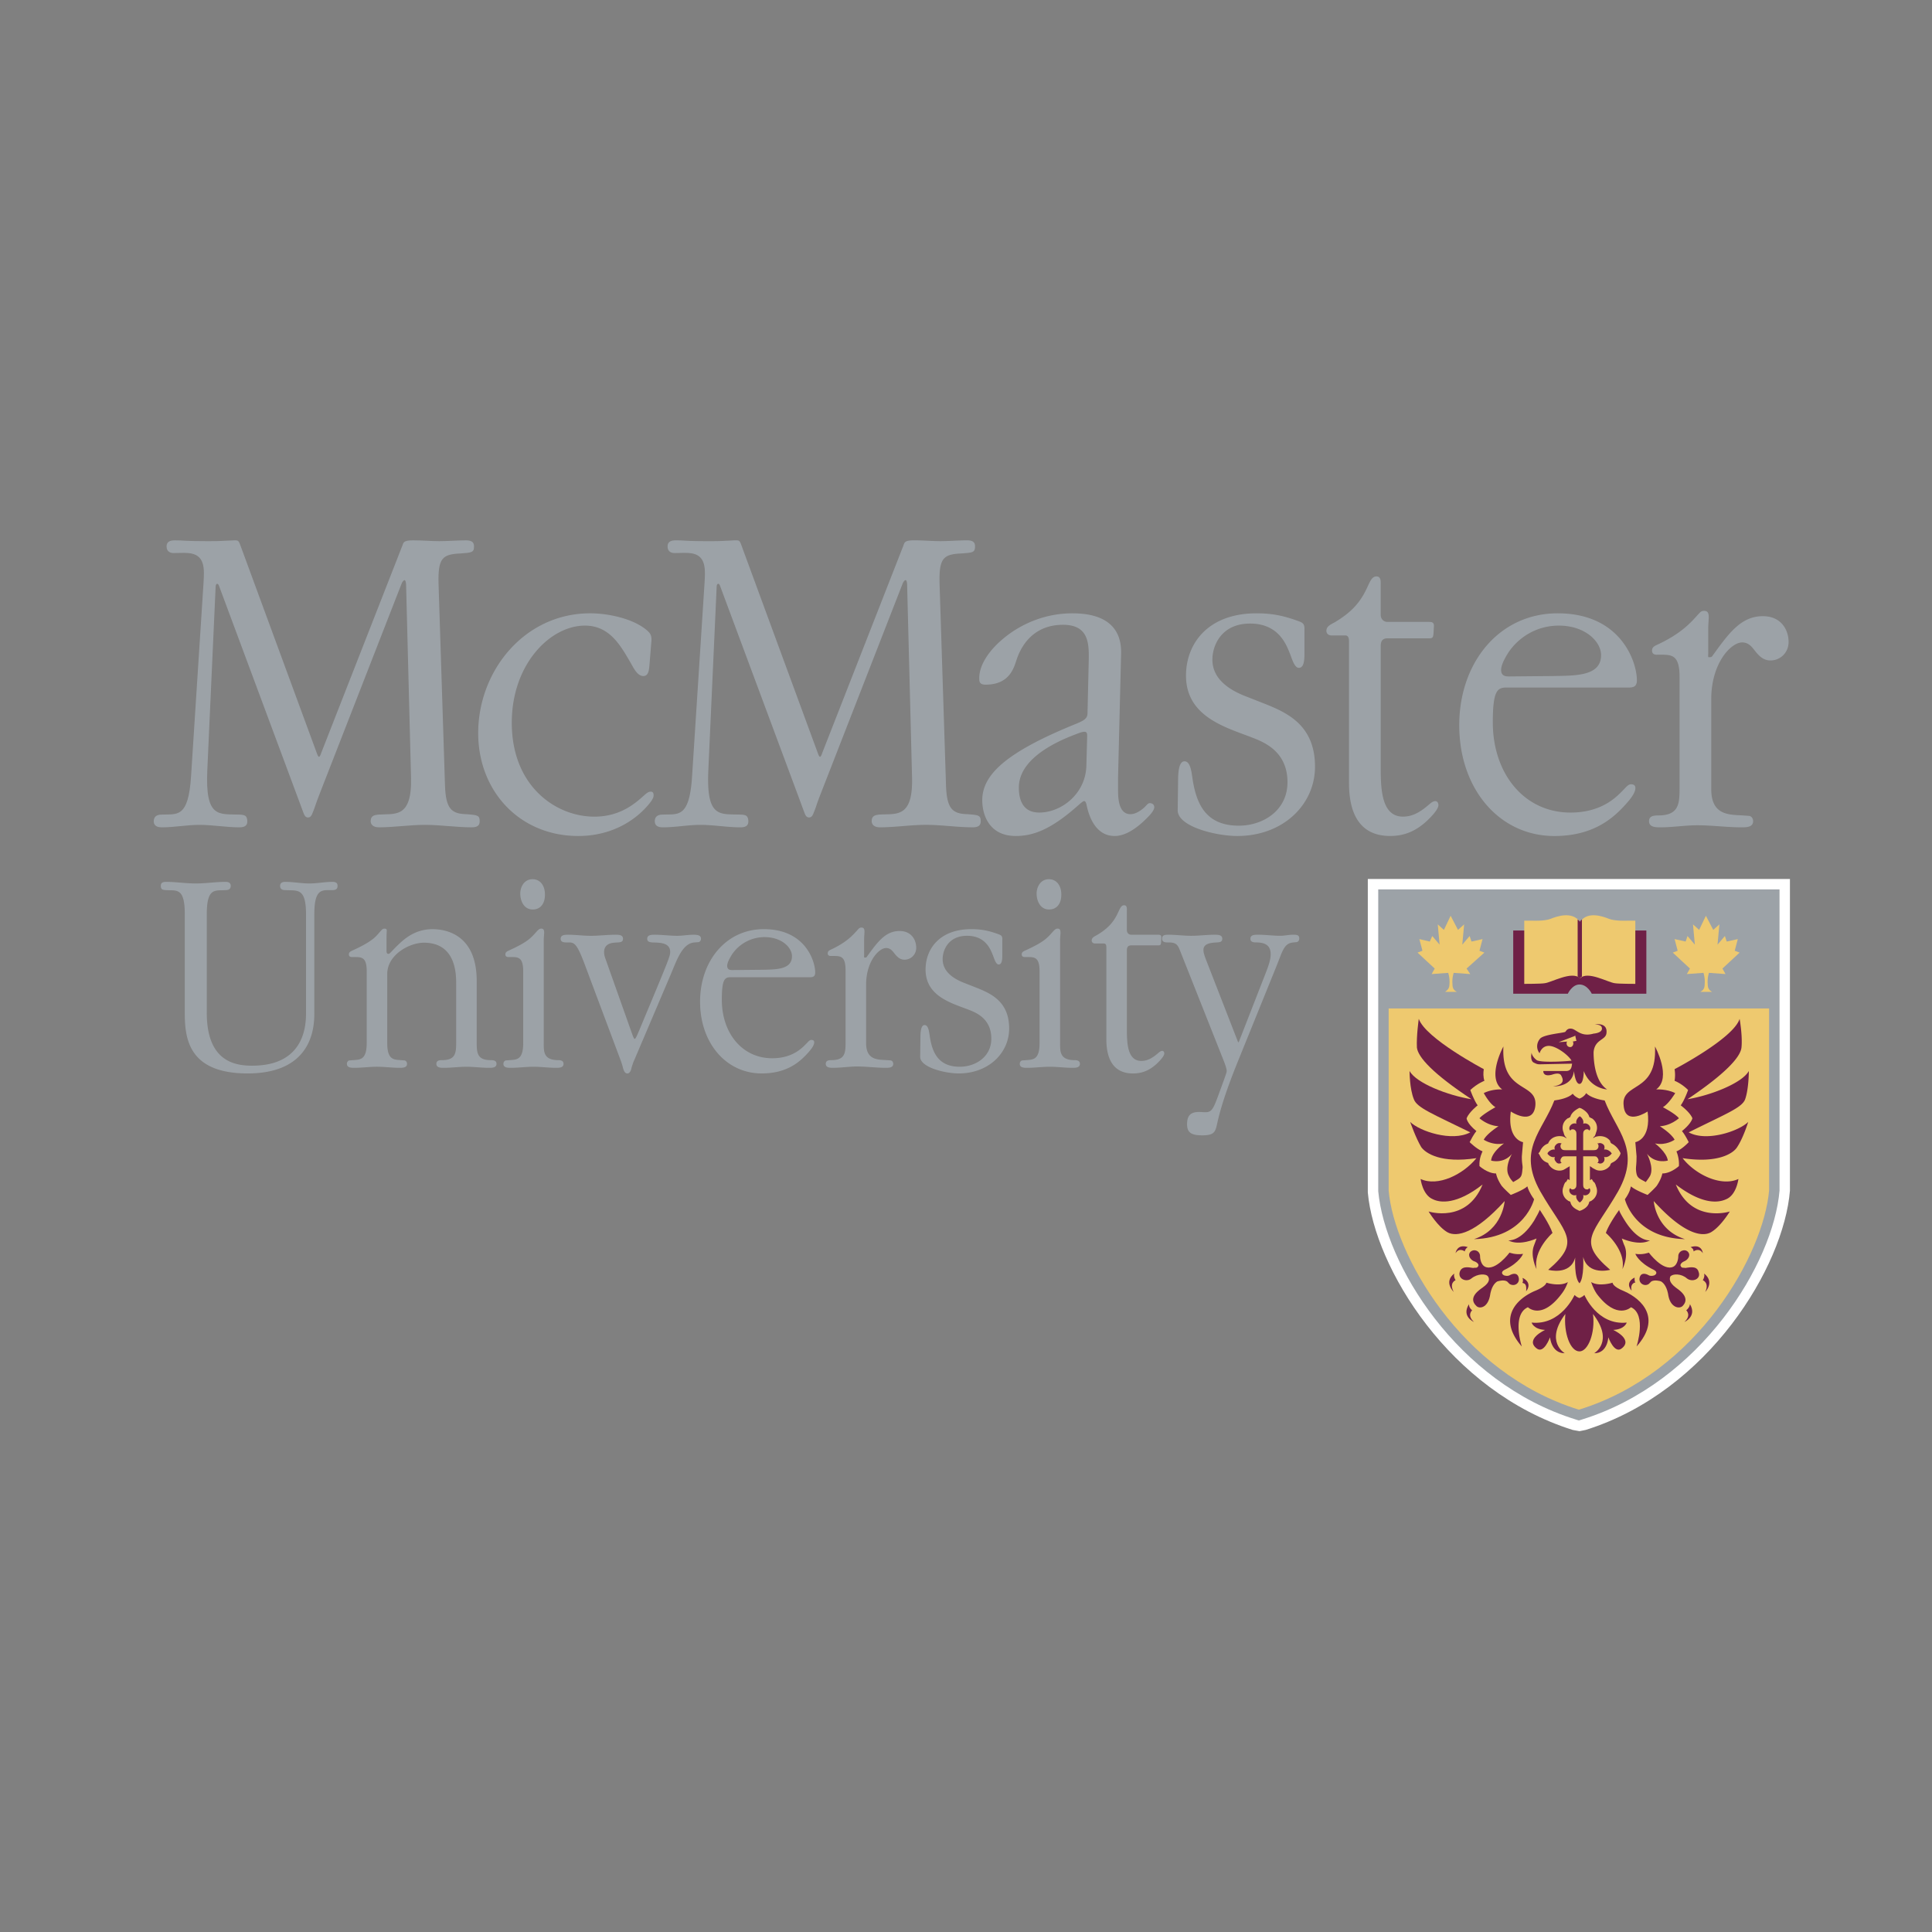 <svg xmlns="http://www.w3.org/2000/svg" width="170" height="170" viewBox="0 0 192.756 192.756"><rect x="0" y="0" width="192.756" height="192.756" fill="#808080" stroke="none"/><g fill-rule="evenodd" clip-rule="evenodd"><path fill="#fff" fill-opacity="0" d="M0 0h192.756v192.756H0V0z"/><path d="M156.912 142.666c-12.303-3.857-19.771-16.223-20.445-23.691V87.694h42.115v31.099c-.611 7.529-8.078 20.016-20.383 23.873l-.613.123-.674-.123z" fill="#fff"/><path d="M177.359 88.734h-39.852v30.12c.674 7.223 7.834 19.098 19.711 22.771l.184.061h.061l.062.062.061-.062h.061l.184-.061c11.877-3.674 19.1-15.609 19.713-22.832V88.734h-.185z" fill="#9ca2a7"/><path d="M157.646 92.836h6.611v6.305h-5.447s-.428-.918-1.225-.918c-.734 0-1.164.918-1.164.918h-5.447v-6.305h6.672z" fill="#6f2046"/><path d="M157.463 100.611h19.039v18.182c-.551 6.242-7.041 18.18-18.977 21.852-11.877-3.672-18.428-15.609-18.979-21.852v-18.182h19.039-.122zM144.854 98.957h.488c-.182-.121-.428-.244-.428-.734-.061-.674.123-1.162.123-1.162l1.652.121-.367-.549 1.775-1.593-.49-.184.307-1.163-1.102.245-.186-.55-.732.857.184-2.02-.613.551-.734-1.409-.672 1.409-.613-.551.184 2.02-.734-.857-.244.55-1.043-.245.309 1.163-.49.184 1.713 1.593-.305.549 1.65-.121s.184.488.125 1.162c0 .49-.307.613-.43.734h.673zM170.135 98.957h-.488c.184-.121.428-.244.428-.734.061-.674-.121-1.162-.121-1.162l-1.654.121.307-.549-1.715-1.593.49-.184-.307-1.163 1.102.245.186-.55.732.857-.184-2.02.611.551.676-1.409.734 1.409.611-.551-.184 2.02.734-.857.184.55 1.104-.245-.307 1.163.488.184-1.713 1.593.305.549-1.65-.121s-.184.488-.123 1.162c0 .49.244.613.428.734h-.674zM157.646 97.611c.736-.797 2.816.428 3.49.488.367.062 2.02.062 2.02.062v-6.306h-.795s-1.225.062-1.838-.184c-.611-.245-2.141-.795-2.877.306-.795-1.102-2.326-.551-2.938-.306-.613.246-1.836.184-1.836.184h-.797v6.306s1.652 0 2.02-.062c.675-.06 2.757-1.285 3.551-.488z" fill="#eec96f"/><path d="M157.402 97.428a.895.895 0 0 0 .244.184c0-.062.125-.123.184-.184v-5.693c-.059.06-.184.122-.184.244-.061-.123-.184-.184-.244-.244v5.693zM154.953 108.385s1.898.121 2.082-1.531c0 0 .121 1.287.551 1.287.428 0 .428-1.287.428-1.287.674 1.775 2.328 1.838 2.328 1.838-1.408-.918-1.348-3.551-1.348-3.734.121-1.285 1.225-1.164 1.285-1.898.123-1.102-1.164-.855-1.164-.855s.553 0 .674.244c.246.611-.795.674-.795.674-1.285.367-1.715-.428-2.203-.49-.43-.062-.551.246-.613.307-.123.121-2.082.244-2.51.672-.428.49-.367 1.104-.061 1.469 0 0 .184-.734.918-.734s1.959.92 2.266 1.471c-.307.061-3.123.244-3.49-.061-.244-.184-.488-.49-.488-.736 0 0-.186.736.182.98.369.184.43.184.674.184.184 0 2.877-.061 3.184-.061-.061.182 0 .732-.611.732h-2.266s-.062.613.857.369c.184-.061.734-.246.918.061.12.241.55.915-.798 1.099zM156.422 127.912c-.795.49-2.141.062-2.141.062s0 .369-1.225.857c-1.775.795-3.674 2.691-1.225 5.51 0 0-1.041-3.184.611-3.918 0 0 1.348 1.346 3.367-1.348.431-.55.613-1.163.613-1.163zM151.893 116.65c-.061.855-.184.855-.918 1.285 0 0-.307-.307-.43-.613-.488-.857.307-2.203.307-2.203-.857 1.041-2.082.672-2.082.672.062-.855 1.287-1.713 1.287-1.713-1.102.244-2.021-.367-2.021-.367.307-.611 1.471-1.346 1.471-1.346-1.102-.062-1.898-.797-1.898-.797.367-.428 1.592-1.102 1.592-1.102-.613-.367-1.164-1.408-1.164-1.408.859-.43 1.838-.367 1.838-.367-1.592-1.164.121-4.285.121-4.285-.244 4.775 3.43 3.488 3.184 5.938-.244 2.021-2.447.551-2.447.551-.367 2.816 1.225 3.061 1.225 3.061s-.062.674-.123 1.41c-.003.855.12.915.058 1.284z" fill="#6f2046"/><path d="M147.057 123.629c5.08-.123 6-3.979 6-3.979-.49-.676-.613-1.104-.613-1.104l-.061-.184c-.367.367-1.652.857-1.652.857s-.736-.674-.918-.918c-.49-.736-.553-1.225-.553-1.225-.855 0-1.652-.734-1.652-.734-.061-.795.307-1.469.307-1.469-.611-.246-1.287-.92-1.287-.92.43-.855.676-1.102.676-1.102-.98-.795-.98-1.285-.98-1.285.244-.611 1.102-1.285 1.102-1.285-.367-.49-.734-1.531-.734-1.531.734-.672 1.408-.918 1.408-.918-.123-.367-.123-.797-.062-1.162 0 0-5.814-3.062-6.486-5.02 0 0-.246 1.713-.186 2.877.123.979 1.654 2.633 5.449 5.143-2.328-.369-5.51-1.592-6.184-2.818 0 0 0 1.775.43 2.818.305.855 1.896 1.469 5.631 3.305-1.836.979-5.082-.123-5.998-1.041 0 0 .551 1.592 1.102 2.51.428.611 1.957 1.652 5.51 1.104-1.348 1.652-3.857 2.875-5.572 2.08 0 0 .186 1.592 1.225 2.021.734.365 2.387.549 4.959-1.471-1.592 3.918-5.387 2.693-5.387 2.693s.918 1.529 1.898 2.082c.916.49 2.754.121 5.691-3.121-.003.002-.186 2.877-3.063 3.797zM153.607 120.689s.979 1.408 1.285 2.324c0 0-1.959 1.715-1.592 3.613 0 0-.674-1.346-.244-2.387.061-.123.244-.674.244-.674s-1.713.795-2.816.184c0 0 1.225.184 2.572-1.959.673-1.161.551-1.101.551-1.101z" fill="#6f2046"/><path d="M146.996 126.504c-.246 0-1.102-.305-1.348.369-.244.732.674 1.102 1.164.672.611-.488 1.469-.488 1.652-.184.121.184.246.551-.551 1.104-.246.184-1.529.979-.611 1.836.305.307 1.102.184 1.346-.979.121-.857.428-1.287.734-1.471.184-.061.674-.184.98 0l.244.246c.488.305 1.041-.062.918-.613s-.613-.428-.918-.244c-.244.121-.551 0-.551 0-.244-.123-.307-.367.061-.551 1.531-.736 1.838-1.592 1.838-1.592-.736.121-1.348-.123-1.348-.123s-1.408 1.898-2.449 1.408c-.367-.184-.49-.734-.49-1.041 0-.551-.611-.795-.979-.428-.305.367.061.795.367.918.246.062.551.307.428.49-.12.245-.303.122-.487.183zM146.443 124.424s-.244.123-.305.428c0 0-.551-.428-.918.184.001-.001.122-.977 1.223-.612zM145.098 127.057s-.123.244.123.672c0 0-.674.246-.184 1.164 0 0-1.041-.981.061-1.836zM146.566 130.115s-.061.309.307.613c0 0-.551.49.184 1.164 0 .001-1.286-.55-.491-1.777zM152.016 128.035c.184.062.305.244.244.797 0 0 .674-.734-.244-1.287 0 0-.061 0-.123-.061 0 0 .123.307 0 .49 0 .001.062.061.123.061zM163.035 127.975c-.184.123-.369.305-.246.795 0 0-.732-.734.246-1.285h.061s-.061.244.061.49h-.122zM157.586 109.609c.49-.184.674-.551.674-.551.367.43 1.346.674 1.836.734 1.164 3.061 3.672 4.896 1.348 9.061-2.449 4.285-4.225 4.896-.797 7.836 0 0-2.203.611-2.693-1.285 0 0 .123 2.08-.367 2.631-.551-.551-.43-2.57-.43-2.57-.488 1.836-2.691 1.225-2.691 1.225 3.428-2.939 1.652-3.551-.797-7.836-2.326-4.164.244-6 1.408-9.061.49-.061 1.408-.244 1.836-.672-.001 0 .185.305.673.488zM158.75 127.912c.793.49 2.141.062 2.141.062s-.061.369 1.166.857c1.773.795 3.732 2.691 1.223 5.51 0 0 1.041-3.184-.553-3.918 0 0-1.406 1.346-3.426-1.348-.367-.55-.551-1.163-.551-1.163zM163.219 116.65c.061.855.182.855.979 1.285 0 0 .246-.307.428-.613.43-.857-.305-2.203-.305-2.203.855 1.041 2.08.672 2.08.672-.121-.855-1.283-1.713-1.283-1.713 1.102.244 1.957-.367 1.957-.367-.305-.611-1.469-1.346-1.469-1.346 1.102-.062 1.898-.797 1.898-.797-.307-.428-1.594-1.102-1.594-1.102.613-.367 1.227-1.408 1.227-1.408-.857-.43-1.898-.367-1.898-.367 1.592-1.164-.121-4.285-.121-4.285.244 4.775-3.43 3.488-3.123 5.938.184 2.021 2.387.551 2.387.551.367 2.816-1.225 3.061-1.225 3.061s.062.674.123 1.41c-.001.855-.061.915-.061 1.284z" fill="#6f2046"/><path d="M168.113 123.629c-5.078-.123-5.998-3.979-5.998-3.979.49-.676.551-1.104.551-1.104l.061-.184c.369.367 1.654.857 1.654.857s.736-.674.918-.918c.49-.736.551-1.225.551-1.225.857 0 1.654-.734 1.654-.734.061-.795-.246-1.469-.246-1.469.613-.246 1.225-.92 1.225-.92-.428-.855-.676-1.102-.676-1.102.982-.795 1.043-1.285 1.043-1.285-.244-.611-1.164-1.285-1.164-1.285.369-.49.736-1.531.736-1.531-.674-.672-1.348-.918-1.348-.918a3.653 3.653 0 0 0 0-1.162s5.877-3.062 6.488-5.02c0 0 .307 1.713.184 2.877-.121.979-1.652 2.633-5.385 5.143 2.264-.369 5.445-1.592 6.121-2.818 0 0 0 1.775-.367 2.818-.309.855-1.961 1.469-5.633 3.305 1.775.979 5.02-.123 5.938-1.041 0 0-.488 1.592-1.102 2.51-.367.611-1.896 1.652-5.447 1.104 1.285 1.652 3.855 2.875 5.57 2.08 0 0-.184 1.592-1.225 2.021-.795.365-2.387.549-5.02-1.471 1.592 3.918 5.387 2.693 5.387 2.693s-.918 1.529-1.898 2.082c-.918.49-2.756.121-5.691-3.121 0 .002.182 2.877 3.119 3.797zM161.564 120.689s-1.041 1.408-1.346 2.324c0 0 2.02 1.715 1.652 3.613 0 0 .674-1.346.186-2.387-.062-.123-.246-.674-.246-.674s1.713.795 2.814.184c0 0-1.162.184-2.51-1.959-.733-1.161-.55-1.101-.55-1.101z" fill="#6f2046"/><path d="M168.113 126.504c.248 0 1.166-.305 1.348.369.307.732-.611 1.102-1.162.672-.551-.488-1.408-.488-1.652-.184-.061.184-.184.551.551 1.104.244.184 1.531.979.674 1.836-.307.307-1.164.184-1.408-.979-.123-.857-.428-1.287-.736-1.471-.121-.061-.672-.184-.979 0l-.244.246c-.43.305-1.041-.062-.92-.613.123-.551.613-.428.92-.244.244.121.551 0 .551 0 .244-.123.307-.367-.061-.551-1.531-.736-1.838-1.592-1.838-1.592.734.121 1.348-.123 1.348-.123s1.406 1.898 2.447 1.408c.369-.184.49-.734.49-1.041 0-.551.672-.795.98-.428.307.367-.061.795-.367.918-.184.062-.49.307-.369.49.121.245.308.122.427.183zM168.666 124.424s.305.123.305.428c0 0 .551-.428.92.184 0-.001-.061-.977-1.225-.612zM170.014 127.057s.121.244-.123.672c0 0 .674.246.244 1.164 0 0 .98-.981-.121-1.836zM168.605 130.115s0 .309-.367.613c0 0 .551.49-.184 1.164.001.001 1.286-.55.551-1.777zM157.586 129.506c.123-.062.307-.123.49-.307 0 0 1.285 3.061 4.223 2.754 0 0-.184.674-1.346.734 0 0 2.02.918.857 1.836-.734.613-1.348-1.102-1.348-1.102s-.061 1.592-1.408 1.592c0 0 2.021-1.164-.121-3.918.244 1.898-.49 3.734-1.348 3.734-.918 0-1.592-1.836-1.408-3.734-2.082 2.754-.061 3.918-.061 3.918-1.348 0-1.469-1.592-1.469-1.592s-.611 1.715-1.348 1.102c-1.164-.918.857-1.836.857-1.836-1.164-.061-1.346-.734-1.346-.734 2.938.307 4.285-2.754 4.285-2.754.184.184.307.244.491.307z" fill="#6f2046"/><path d="M157.279 103.855l-.123-.551-.059.061-1.592.613.855-.062c-.061.062-.061.123-.061.184 0 .184.121.367.367.367.184 0 .305-.184.305-.367 0-.061 0-.121-.061-.184l.307-.061h.062zM161.627 114.936c-.307-.551-.613-.734-.857-.857-.062-.061-.123-.123-.123-.246-.367-.488-.979-.549-1.408-.426-.184.059-.244.121-.305.182l.061-.123c0-.059 0-.059.061-.059.061-.062.123-.186.184-.43a1.13 1.13 0 0 0-.428-1.408c-.061 0-.123-.061-.246-.121-.061-.246-.244-.553-.793-.857l-.186-.062-.123.062c-.551.305-.734.611-.795.857-.123.061-.184.121-.246.121-.551.367-.611.98-.428 1.408.061.244.123.367.184.43l.062.059.061.123c-.061-.061-.184-.123-.307-.182-.428-.123-1.041-.062-1.408.426-.061.123-.121.186-.121.246-.307.123-.613.307-.857.857l-.123.121.123.186c.244.549.551.672.857.795 0 .061.061.184.121.244.367.49.98.611 1.408.43.246-.123.307-.184.428-.246 0 0 .123-.061.184-.121v1.406l-.184-.121-.182.307h-.062c-.061.121-.123.182-.184.428a1.131 1.131 0 0 0 .428 1.408c.062.062.123.062.246.121.061.307.244.613.795.857l.123.062.186-.062c.549-.244.732-.551.793-.857.123-.059.186-.059.246-.121a1.13 1.13 0 0 0 .428-1.408c-.061-.246-.123-.307-.184-.428h-.061l-.184-.307-.184.121v-1.406l.184.121c.061.062.184.123.428.246.43.182 1.041.061 1.408-.43 0-.061.061-.184.123-.244.244-.123.551-.246.857-.795l.061-.186-.061-.121z" fill="#eec96f"/><path d="M160.77 115.057c0-.061-.307-.428-.734-.367a.523.523 0 0 0 0-.428c-.184-.244-.492-.244-.553-.184h-.121l.062.061s.059.062.059.184c0 .062 0 .246-.182.367-.062.062-.307.062-.367.062h-.98v-1.531c0-.061 0-.305.061-.367.123-.184.246-.184.369-.184.061 0 .121.062.121.062l.061.061.062-.061c.061-.123.061-.367-.184-.551-.184-.123-.367-.123-.49-.062.123-.43-.307-.734-.307-.734h-.061s-.43.305-.307.734c-.123-.061-.307-.061-.488.062-.246.184-.246.428-.186.551l.062.061.061-.061s.062-.062.123-.062c.121 0 .246 0 .367.184.061.062.061.307.061.367v1.531h-1.039c-.062 0-.307 0-.369-.062-.182-.121-.182-.305-.182-.367 0-.121.061-.184.061-.184l.061-.061h-.061c-.123-.061-.367-.061-.553.184a.381.381 0 0 0-.061.428c-.428-.061-.734.307-.734.367v.062s.307.43.734.305a.38.38 0 0 0 .061.43c.186.307.43.244.553.184h.061l-.061-.061s-.061-.062-.061-.186c0-.061 0-.182.182-.367.062-.059.307-.059.369-.059h1.039v2.752c0 .062 0 .307-.061.369-.121.184-.246.184-.367.184-.061 0-.123-.062-.123-.062l-.061-.061-.062.061c-.061.123-.061.367.186.551.182.123.365.123.488.062-.123.43.307.734.307.734h.061s.43-.305.307-.734c.123.061.307.061.49-.062.244-.184.244-.428.184-.551l-.062-.061-.061.061s-.061.062-.121.062c-.123 0-.246 0-.369-.184-.061-.062-.061-.307-.061-.369v-2.752h.98c.121 0 .305 0 .367.059.182.186.182.307.182.367 0 .123-.059.186-.059.186l-.062.061h.121c.061.061.369.123.553-.184a.528.528 0 0 0 0-.43c.428.125.734-.305.734-.305l.061-.062h-.061z" fill="#6f2046"/><path d="M24.071 54.646c-.264-.736-.264-.736-.678-.736-.338 0-.64.041-.978.041-.564.041-1.167.041-1.731.041-2.408 0-2.22-.082-3.274-.082-.715 0-.79.368-.79.614 0 .164.038.654.715.654.489 0 .941-.041 1.43 0 1.731.123 1.619 1.596 1.543 2.945l-1.242 19.266c-.264 4.336-1.431 3.804-2.974 3.886-.338 0-.752.123-.752.654 0 .573.527.614.828.614 1.242 0 2.484-.246 3.726-.246 1.317 0 2.672.246 3.989.246.715 0 .79-.327.79-.614 0-.245-.075-.409-.15-.491-.075-.082-.264-.164-.64-.164-2.032-.082-3.425.409-3.199-4.458l.828-18.243c0-.368.226-.45.339-.123l7.639 20.533c.414 1.104.603 1.637.791 2.127.075.205.188.45.452.45s.376-.245.452-.45c.338-.818.15-.491.79-2.127l8.054-20.656c.113-.327.263-.45.339-.45.075 0 .15.205.15.532l.49 19.143c.113 4.172-1.656 3.6-3.274 3.722-.339.041-.753.082-.753.654 0 .246.15.614.828.614 1.543 0 3.048-.246 4.591-.246s3.124.246 4.667.246c.715 0 .791-.327.791-.614 0-.572-.188-.613-1.317-.695-1.505-.041-2.07-.532-2.145-2.904l-.64-20.043c-.075-2.617.376-2.985 2.183-3.067 1.091-.082 1.355-.082 1.355-.695 0-.287-.075-.614-.791-.614-.903 0-1.806.082-2.672.082-.828 0-1.618-.082-2.634-.082-.979 0-.94.246-1.054.532l-8.054 20.575c-.113.327-.188.491-.263.491s-.15-.164-.263-.491l-7.492-20.371z" fill="#9ca2a7"/><path d="M64.984 64.053c.075-.695-.151-.899-.414-1.145-1.355-1.186-3.876-1.718-5.683-1.718-6.585 0-11.177 5.767-11.177 11.944 0 5.849 4.178 10.273 9.973 10.273 3.537 0 5.871-1.725 7.075-3.197.376-.45.452-.695.452-.859 0-.327-.15-.368-.301-.368-.188 0-.376.123-.64.368-.79.696-2.295 2.127-4.968 2.127-3.838 0-8.241-3.027-8.241-9.367 0-5.849 3.839-9.694 7.301-9.694 2.446 0 3.537 1.963 4.516 3.64.376.654.715 1.391 1.317 1.391.489 0 .564-.573.603-1.104l.187-2.291zM74.06 54.646c-.264-.736-.264-.736-.678-.736-.339 0-.64.041-.979.041-.564.041-1.167.041-1.731.041-2.409 0-2.22-.082-3.274-.082-.715 0-.791.368-.791.614 0 .164.038.654.715.654.489 0 .94-.041 1.43 0 1.731.123 1.618 1.596 1.543 2.945l-1.242 19.266c-.263 4.336-1.43 3.804-2.973 3.886-.339 0-.752.123-.752.654 0 .573.527.614.828.614 1.242 0 2.484-.246 3.726-.246 1.317 0 2.672.246 3.989.246.715 0 .791-.327.791-.614 0-.245-.076-.409-.151-.491-.075-.082-.264-.164-.64-.164-2.032-.082-3.425.409-3.199-4.458l.828-18.244c0-.368.226-.45.339-.123l7.64 20.533c.414 1.104.602 1.637.79 2.127.075.205.188.45.452.45s.376-.245.452-.45c.339-.818.151-.491.791-2.127l8.053-20.656c.113-.327.264-.45.339-.45s.15.205.15.532l.489 19.143c.113 4.172-1.656 3.6-3.274 3.722-.339.041-.752.082-.752.654 0 .246.15.614.828.614 1.543 0 3.048-.246 4.591-.246s3.124.246 4.666.246c.717 0 .791-.327.791-.614 0-.572-.188-.613-1.317-.695-1.505-.041-2.07-.532-2.145-2.904l-.64-20.043c-.075-2.617.376-2.985 2.183-3.067 1.091-.082 1.355-.082 1.355-.695 0-.287-.074-.614-.79-.614-.903 0-1.807.082-2.672.082-.828 0-1.619-.082-2.634-.082-.979 0-.941.246-1.054.532l-8.054 20.575c-.113.327-.188.491-.264.491-.075 0-.15-.164-.263-.491l-7.49-20.37zM111.85 65.322c.037-1.187-.074-4.131-4.855-4.131-3.424 0-5.869 1.636-6.961 2.577-1.129.941-2.334 2.413-2.334 3.886 0 .327 0 .654.641.654 2.408 0 2.822-1.718 3.086-2.495.301-.9 1.354-3.477 4.629-3.477 2.746 0 2.596 2.127 2.559 3.927l-.113 4.867c0 .532-.301.736-1.092 1.064-7.076 2.862-9.41 5.112-9.41 7.648 0 1.391.641 3.565 3.35 3.565 1.693 0 3.5-.613 6.285-3.115.338-.287.451-.368.527-.368.15 0 .188.204.225.286.113.532.604 3.197 2.824 3.197 1.09 0 2.219-.777 3.236-1.807.375-.368.715-.777.715-1.063s-.227-.409-.453-.409c-.188 0-.338.246-.564.45-.225.205-.789.654-1.354.654-1.279 0-1.242-1.841-1.242-2.577v-1.104l.301-12.229zm-3.463 11.084c-.074 2.782-2.482 4.663-4.703 4.663-1.807 0-2.033-1.554-2.033-2.495 0-2.659 3.162-4.376 5.684-5.317.602-.246.789-.246.865-.246.301 0 .264.287.264.573l-.077 2.822zM130.146 62.745c0-.491-.15-.614-.604-.777-1.354-.491-2.482-.777-4.176-.777-4.855 0-7.039 3.027-7.039 6.217 0 4.172 4.104 5.194 6.699 6.217 1.279.491 3.426 1.472 3.426 4.417 0 2.863-2.484 4.336-4.855 4.336-3.162 0-4.141-2.004-4.555-4.295-.15-.777-.188-2.127-.865-2.127-.564 0-.639 1.104-.639 1.963l-.039 2.904c-.037 1.637 3.803 2.584 5.947 2.584 4.553 0 7.752-3.115 7.752-6.919 0-4.172-2.822-5.399-5.08-6.299l-1.77-.695c-1.504-.573-3.387-1.636-3.387-3.681 0-1.432.904-3.6 3.764-3.6s3.613 2.127 3.951 2.945c.188.45.451 1.473.904 1.473.602 0 .564-1.022.564-1.677v-2.209h.002zM137.754 58.204c0-.246 0-.695-.414-.695-.527 0-.678.613-1.092 1.431-.678 1.35-1.58 2.25-3.086 3.149-.451.246-.828.409-.828.859 0 .164.113.45.527.45h1.355c.375 0 .375.409.375.654v14.071c0 2.372.641 5.283 4.104 5.283 1.43 0 2.596-.491 3.725-1.561.979-.941 1.092-1.35 1.092-1.514 0-.327-.264-.654-.865-.123-.715.613-1.543 1.268-2.672 1.268-2.184 0-2.221-2.864-2.221-4.99V64.462c0-.409.113-.777.678-.777h4.102c.377 0 .451-.041.488-.491l.039-.695c.037-.45-.264-.45-.527-.45h-4.102c-.414 0-.678-.327-.678-.695v-3.15zM162.561 68.594c.639 0 .752-.327.752-.736 0-1.759-1.543-6.667-7.902-6.667-5.834 0-9.822 4.908-9.822 11.167 0 6.381 4.027 11.051 9.482 11.051 3.99 0 5.984-1.848 7.301-3.361.717-.818.791-1.227.791-1.432 0-.327-.264-.368-.451-.368-.34 0-.564.45-1.393 1.186-1.016.9-2.484 1.636-4.629 1.636-4.629 0-7.752-3.886-7.752-8.999 0-3.19.451-3.477 1.393-3.477h12.23zm-12.006-1.105c-.338 0-.789-.041-.789-.655 0-.572.525-1.431.826-1.881 1.092-1.514 2.861-2.536 4.932-2.536 2.633 0 4.215 1.595 4.215 2.945 0 2.085-2.484 2.045-4.742 2.085l-4.442.042zM167.57 78.738c0 1.555-.15 2.577-2.031 2.618-.451 0-1.016 0-1.016.572 0 .614.678.614 1.166.614 1.205 0 2.445-.205 3.65-.205 1.469 0 2.936.205 4.402.205.49 0 1.168 0 1.168-.614 0-.286-.189-.531-.451-.531l-.564-.041c-1.318-.082-3.162.041-3.162-2.618v-8.999c0-3.559 1.957-5.645 3.086-5.645.715 0 1.053.573 1.355.941.375.45.789.859 1.467.859.979 0 1.807-.777 1.807-1.841 0-1.227-.752-2.577-2.559-2.577-2.184 0-3.387 1.677-5.043 3.968-.076.123-.15.123-.377.123-.074 0-.037-.204-.037-.45v-2.414c0-.981.264-1.759-.414-1.759-.264 0-.377.123-.527.286-.715.777-1.617 1.923-4.178 3.109-.262.123-.488.246-.488.573 0 .368.301.409.488.409h.414c1.092 0 1.844.041 1.844 2.208v11.209zM20.631 91.217c0-2.704.83-2.333 1.902-2.412.195 0 .488-.053.488-.424s-.341-.397-.512-.397c-1 0-1.975.159-2.975.159s-1.975-.159-2.975-.159c-.464 0-.512.212-.512.397 0 .345.146.397.463.424 1.097.08 1.926-.318 1.926 2.412v9.833c0 2.518.342 6.047 6.267 6.047 6.633 0 6.657-4.855 6.657-6.047v-9.833c0-2.677.829-2.386 1.829-2.412.488 0 .488-.292.488-.424 0-.186-.049-.397-.512-.397-.756 0-1.537.159-2.292.159-.805 0-1.609-.159-2.414-.159-.22 0-.512.053-.512.397 0 .371.292.424.488.424 1.219.08 2.097-.292 2.097 2.412v9.833c0 1.139-.073 5.273-5.365 5.273-1.609 0-4.536-.318-4.536-5.273v-9.833zM36.586 104.072c0 1.695-.683 1.643-1.317 1.695l-.366.027c-.17 0-.292.158-.292.344 0 .398.439.398.756.398.756 0 1.488-.107 2.244-.107s1.487.107 2.243.107c.317 0 .756 0 .756-.398 0-.186-.122-.344-.292-.344l-.366-.027c-.634-.053-1.317 0-1.317-1.695V97.18c0-1.934 2.219-3.126 3.658-3.126 3.292 0 3.219 3.312 3.219 4.187v5.832c0 1.006-.097 1.67-1.316 1.695-.293 0-.659 0-.659.371 0 .398.439.398.756.398.756 0 1.488-.107 2.244-.107s1.487.107 2.243.107c.317 0 .756 0 .756-.398 0-.371-.366-.371-.659-.371-1.219-.025-1.316-.689-1.316-1.695V97.87c0-4.85-3.365-5.167-4.414-5.167-1.707 0-2.78.954-3.341 1.484-.78.742-.902.981-1.048.981-.195 0-.195-.186-.195-.371V93.79c0-.689.024-.795.024-.954 0-.132-.073-.186-.219-.186s-.22.053-.341.186c-.512.557-.683 1.007-2.902 2.014-.171.08-.317.159-.317.371 0 .238.195.265.317.265h.269c.707 0 1.194.026 1.194 1.432v7.154h-.002zM54.249 93.788c0-.557.195-1.14-.244-1.14-.171 0-.244.08-.366.186-.659.715-.854 1.086-2.902 2.014-.171.08-.317.159-.317.371 0 .238.195.265.317.265h.268c.707 0 1.195.026 1.195 1.432v7.156c0 1.695-.683 1.643-1.317 1.695l-.366.027c-.17 0-.292.158-.292.344 0 .398.439.398.756.398.756 0 1.488-.107 2.244-.107s1.487.107 2.243.107c.317 0 .756 0 .756-.398 0-.371-.366-.371-.658-.371-1.341-.053-1.317-.875-1.317-1.695V93.788zm-1.122-6.07c-.805 0-1.22.742-1.22 1.432 0 .742.366 1.59 1.244 1.59.731 0 1.219-.53 1.219-1.484.001-.927-.487-1.538-1.243-1.538zM60.402 95.644c-.317-.875-.073-1.511.854-1.59.512-.053.902.026.902-.397 0-.397-.439-.397-.756-.397-.829 0-1.634.105-2.463.105-.755 0-1.487-.105-2.243-.105-.317 0-.76 0-.76.397 0 .371.37.371.663.371.634 0 .878-.08 1.683 2.041l3.633 9.7c.269.742.22.801.342 1.064.048.107.146.266.341.266.171 0 .269-.158.317-.266.049-.105.073-.211.098-.322.073-.238.146-.477.244-.689l3.633-8.533c.585-1.352 1.146-3.181 2.39-3.26l.364-.029c.171 0 .292-.159.292-.344 0-.345-.341-.397-.755-.397-.537 0-1.073.105-1.61.105-.756 0-1.487-.105-2.243-.105-.317 0-.756 0-.756.397 0 .318.268.344.487.371.683.026 1.805-.027 1.805.954 0 .345-.146.742-1.365 3.683l-1.78 4.268c-.073.16-.293.717-.391.717-.097 0-.195-.318-.341-.717l-2.585-7.288zM80.844 97.498c.415 0 .488-.211.488-.477 0-1.14-1-4.32-5.121-4.32-3.78 0-6.365 3.18-6.365 7.236 0 4.135 2.609 7.16 6.146 7.16 2.584 0 3.877-1.197 4.73-2.178.463-.529.512-.795.512-.928 0-.211-.171-.238-.292-.238-.22 0-.366.291-.902.768-.659.584-1.609 1.061-3 1.061-3 0-5.023-2.518-5.023-5.83 0-2.068.292-2.254.902-2.254h7.925zm-7.779-.715c-.219 0-.512-.027-.512-.424 0-.372.342-.928.537-1.22a3.916 3.916 0 0 1 3.194-1.643c1.707 0 2.731 1.034 2.731 1.908 0 1.351-1.609 1.326-3.072 1.351l-2.878.028zM84.363 104.072c0 1.006-.097 1.67-1.317 1.695-.292 0-.658 0-.658.371 0 .398.439.398.756.398.78 0 1.585-.133 2.365-.133.951 0 1.902.133 2.854.133.316 0 .755 0 .755-.398 0-.186-.122-.344-.292-.344l-.366-.027c-.854-.053-2.048.027-2.048-1.695V98.24c0-2.305 1.268-3.657 2-3.657.463 0 .683.371.878.609.244.292.512.557.951.557a1.17 1.17 0 0 0 1.17-1.193c0-.795-.488-1.67-1.658-1.67-1.414 0-2.194 1.087-3.268 2.571-.049.08-.098.08-.244.08-.049 0-.025-.133-.025-.292v-1.563c0-.636.171-1.14-.268-1.14-.171 0-.244.08-.342.186-.463.503-1.048 1.246-2.707 2.014-.17.08-.316.159-.316.371 0 .238.195.265.316.265h.269c.707 0 1.195.026 1.195 1.432v7.262zM100.002 93.708c0-.318-.098-.397-.391-.504-.877-.318-1.609-.503-2.707-.503-3.146 0-4.56 1.961-4.56 4.029 0 2.703 2.657 3.365 4.34 4.027.829.318 2.219.955 2.219 2.863 0 1.855-1.609 2.809-3.146 2.809-2.048 0-2.682-1.297-2.951-2.781-.098-.504-.122-1.379-.561-1.379-.366 0-.415.715-.415 1.271l-.024 1.883c-.024 1.061 2.463 1.674 3.853 1.674 2.95 0 5.024-2.02 5.024-4.484 0-2.703-1.83-3.498-3.293-4.08l-1.146-.451c-.976-.371-2.195-1.061-2.195-2.386 0-.927.585-2.333 2.438-2.333s2.342 1.378 2.561 1.908c.121.292.293.955.586.955.389 0 .365-.663.365-1.087v-1.431h.003zM105.764 93.788c0-.557.195-1.14-.242-1.14-.172 0-.244.08-.367.186-.658.715-.854 1.086-2.902 2.014-.17.08-.316.159-.316.371 0 .238.195.265.316.265h.27c.707 0 1.195.026 1.195 1.432v7.156c0 1.695-.684 1.643-1.318 1.695l-.365.027c-.17 0-.293.158-.293.344 0 .398.439.398.756.398.756 0 1.488-.107 2.244-.107s1.488.107 2.244.107c.316 0 .756 0 .756-.398 0-.371-.367-.371-.66-.371-1.34-.053-1.316-.875-1.316-1.695V93.788h-.002zm-1.121-6.07c-.805 0-1.219.742-1.219 1.432 0 .742.365 1.59 1.242 1.59.732 0 1.221-.53 1.221-1.484 0-.927-.489-1.538-1.244-1.538zM112.43 90.767c0-.159 0-.451-.27-.451-.34 0-.438.397-.707.928-.438.875-1.023 1.458-1.998 2.041-.293.159-.537.265-.537.556 0 .106.072.292.342.292h.877c.244 0 .244.265.244.424v9.117c0 1.537.414 3.424 2.658 3.424.926 0 1.682-.318 2.414-1.012.633-.609.707-.875.707-.98 0-.213-.17-.424-.561-.08-.463.398-1 .822-1.732.822-1.414 0-1.438-1.855-1.438-3.234v-7.792c0-.265.072-.504.438-.504h2.658c.244 0 .293-.026.318-.318l.023-.451c.025-.291-.17-.291-.342-.291h-2.658c-.268 0-.438-.212-.438-.451v-2.04h.002zM120.312 95.723c-.316-.849-.535-1.538.732-1.67.512-.053.902.026.902-.397 0-.397-.439-.397-.756-.397-.781 0-1.561.105-2.342.105-.756 0-1.512-.105-2.242-.105-.395 0-.664.026-.664.397 0 .397.416.371.639.371.926 0 .951.318 1.342 1.299l4.121 10.389c.316.795.342 1.012.342 1.145s-.074.318-.27.875l-.561 1.537c-.512 1.404-.684 1.695-1.293 1.695-.219 0-.414-.025-.609-.025-.779 0-1.219.264-1.219 1.219 0 .795.365 1.113 1.512 1.113 1.342 0 1.316-.424 1.561-1.484.488-2.094 1.414-4.426 1.854-5.543l3.877-9.568c.732-1.776.83-2.572 1.805-2.651l.293-.028c.195-.026.293-.185.293-.371 0-.371-.293-.371-.635-.371-.414 0-.828.105-1.244.105-.756 0-1.486-.105-2.242-.105-.318 0-.756 0-.756.397 0 .371.365.371.658.371.951.026 1.365.397 1.365 1.192 0 .477-.172 1.06-.586 2.093l-2.389 6.123c-.146.346-.195.557-.244.557s-.098-.211-.244-.557l-3-7.711z" fill="#9ca2a7"/></g></svg>
